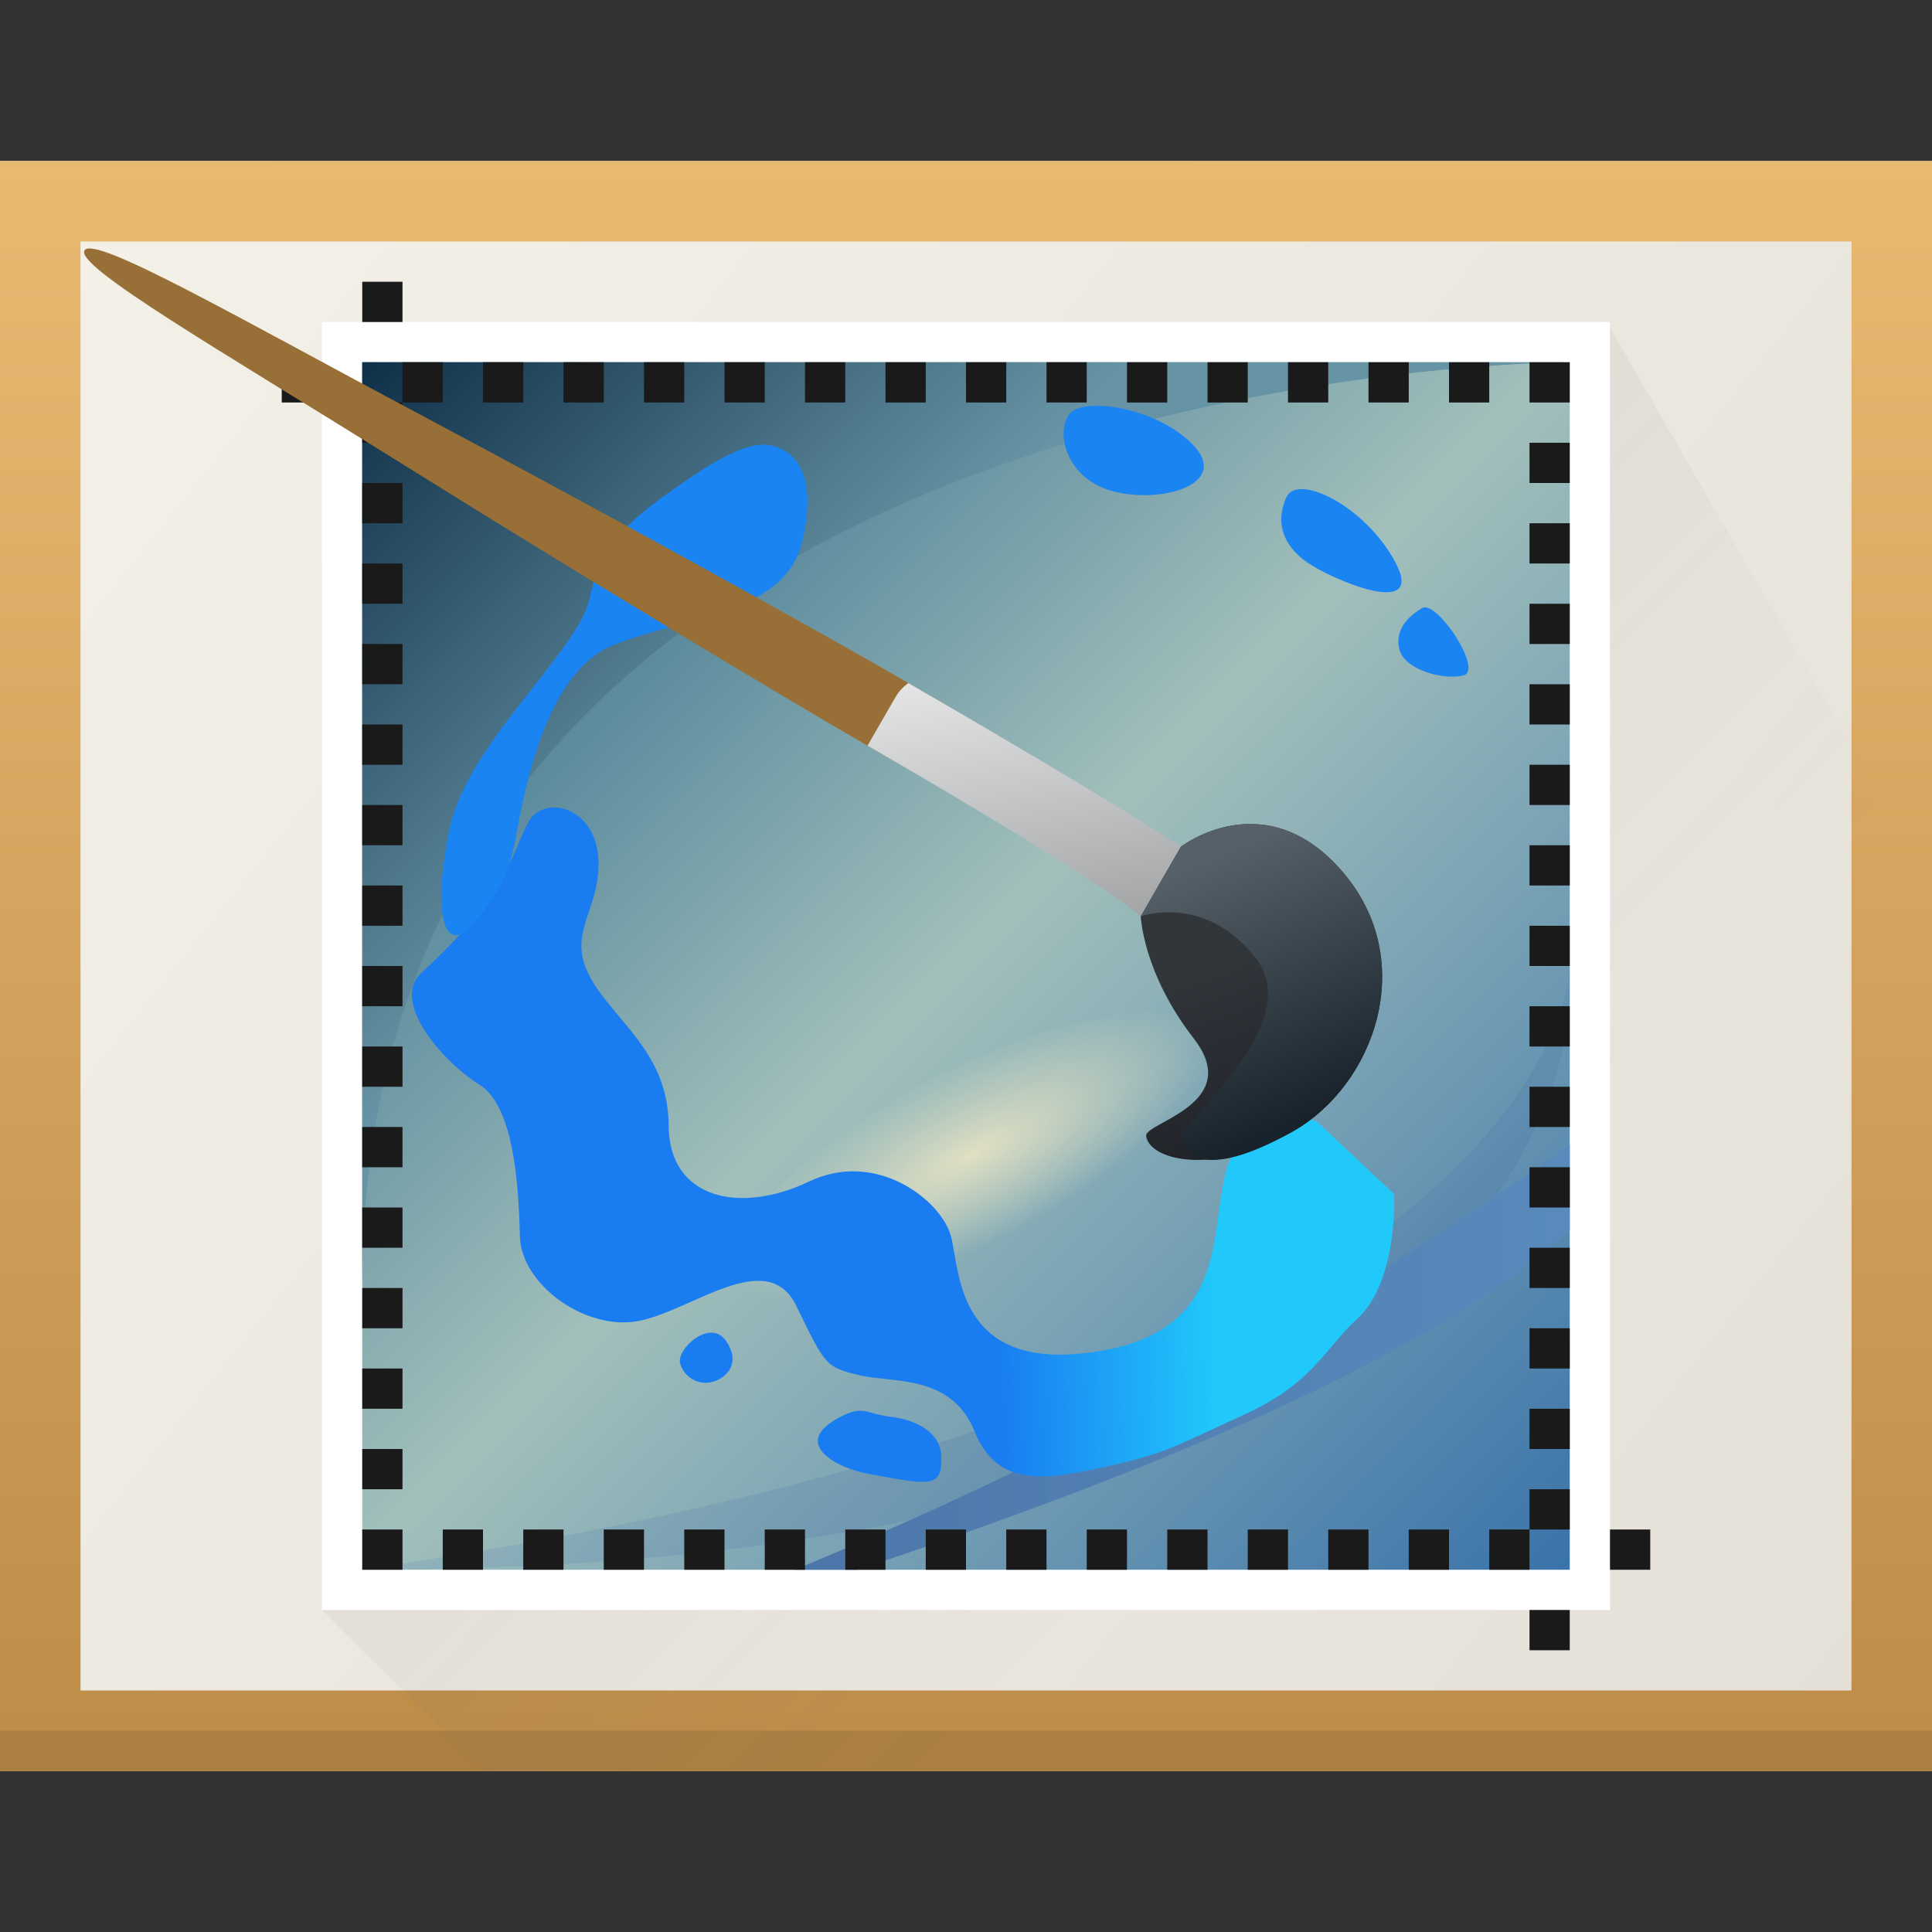 <?xml version="1.0" encoding="UTF-8" standalone="no"?>
<!-- Created with Inkscape (http://www.inkscape.org/) -->

<svg
   xmlns:dc="http://purl.org/dc/elements/1.1/"
   xmlns:cc="http://creativecommons.org/ns#"
   xmlns:rdf="http://www.w3.org/1999/02/22-rdf-syntax-ns#"
   xmlns:svg="http://www.w3.org/2000/svg"
   xmlns="http://www.w3.org/2000/svg"
   xmlns:xlink="http://www.w3.org/1999/xlink"
   xmlns:sodipodi="http://sodipodi.sourceforge.net/DTD/sodipodi-0.dtd"
   xmlns:inkscape="http://www.inkscape.org/namespaces/inkscape"
   width="48"
   height="48"
   id="svg5453"
   version="1.1"
   inkscape:version="0.91 r13725"
   sodipodi:docname="gimp.svg">
  <rect width="100%" height="100%" fill="#333333" stroke="none"/>
  <defs
     id="defs5455">
    <linearGradient
       inkscape:collect="always"
       id="linearGradient4346">
      <stop
         style="stop-color:#05243e;stop-opacity:1"
         offset="0"
         id="stop4348" />
      <stop
         style="stop-color:#6794a5;stop-opacity:1"
         offset="1"
         id="stop4350" />
    </linearGradient>
    <linearGradient
       inkscape:collect="always"
       id="linearGradient4336">
      <stop
         style="stop-color:#e0e0c3;stop-opacity:1;"
         offset="0"
         id="stop4338" />
      <stop
         style="stop-color:#e0e0c3;stop-opacity:0;"
         offset="1"
         id="stop4340" />
    </linearGradient>
    <linearGradient
       inkscape:collect="always"
       id="linearGradient4308">
      <stop
         style="stop-color:#486fa3;stop-opacity:1"
         offset="0"
         id="stop4310" />
      <stop
         style="stop-color:#5a8cbd;stop-opacity:1"
         offset="1"
         id="stop4312" />
    </linearGradient>
    <linearGradient
       inkscape:collect="always"
       id="linearGradient4296">
      <stop
         style="stop-color:#3b74aa;stop-opacity:1"
         offset="0"
         id="stop4298" />
      <stop
         id="stop4304"
         offset="0.5"
         style="stop-color:#a2c0bb;stop-opacity:1" />
      <stop
         style="stop-color:#175782;stop-opacity:1"
         offset="1"
         id="stop4300" />
    </linearGradient>
    <linearGradient
       inkscape:collect="always"
       xlink:href="#linearGradient4296"
       id="linearGradient4302"
       x1="425.571"
       y1="540.798"
       x2="391.571"
       y2="506.798"
       gradientUnits="userSpaceOnUse"
       gradientTransform="matrix(0.882,0,0,0.882,48.067,61.623)" />
    <linearGradient
       inkscape:collect="always"
       xlink:href="#linearGradient4308"
       id="linearGradient4314"
       x1="409.107"
       y1="536.798"
       x2="406.571"
       y2="532.406"
       gradientUnits="userSpaceOnUse"
       gradientTransform="matrix(0.882,0,0,0.882,48.067,61.623)" />
    <linearGradient
       inkscape:collect="always"
       xlink:href="#linearGradient4308"
       id="linearGradient4329"
       x1="394.342"
       y1="531.714"
       x2="426.209"
       y2="531.714"
       gradientUnits="userSpaceOnUse"
       gradientTransform="matrix(0.882,0,0,0.882,49.481,65.056)" />
    <radialGradient
       inkscape:collect="always"
       xlink:href="#linearGradient4336"
       id="radialGradient4342"
       cx="118.762"
       cy="658.325"
       fx="118.762"
       fy="658.325"
       r="7.5"
       gradientTransform="matrix(0.882,0,0,0.294,14.218,464.099)"
       gradientUnits="userSpaceOnUse" />
    <linearGradient
       inkscape:collect="always"
       xlink:href="#linearGradient4346"
       id="linearGradient4352"
       x1="391.571"
       y1="504.798"
       x2="403.571"
       y2="516.798"
       gradientUnits="userSpaceOnUse"
       gradientTransform="matrix(0.882,0,0,0.882,48.067,61.623)" />
    <linearGradient
       inkscape:collect="always"
       xlink:href="#linearGradient4273"
       id="linearGradient4586"
       x1="434.571"
       y1="543.798"
       x2="384.571"
       y2="503.798"
       gradientUnits="userSpaceOnUse" />
    <linearGradient
       id="linearGradient4273"
       inkscape:collect="always">
      <stop
         id="stop4275"
         offset="0"
         style="stop-color:#e3dfd6;stop-opacity:1" />
      <stop
         id="stop4277"
         offset="1"
         style="stop-color:#f4f1e8;stop-opacity:1" />
    </linearGradient>
    <linearGradient
       id="linearGradient4152"
       inkscape:collect="always">
      <stop
         id="stop4154"
         offset="0"
         style="stop-color:#bd8d48;stop-opacity:1" />
      <stop
         id="stop4156"
         offset="1"
         style="stop-color:#e8b971;stop-opacity:1" />
    </linearGradient>
    <linearGradient
       inkscape:collect="always"
       xlink:href="#linearGradient4152"
       id="linearGradient4797"
       x1="24"
       y1="44"
       x2="24"
       y2="4"
       gradientUnits="userSpaceOnUse" />
    <linearGradient
       inkscape:collect="always"
       id="linearGradient4410">
      <stop
         style="stop-color:#383e51;stop-opacity:1"
         offset="0"
         id="stop4412" />
      <stop
         style="stop-color:#655c6f;stop-opacity:0"
         offset="1"
         id="stop4414" />
    </linearGradient>
    <linearGradient
       inkscape:collect="always"
       xlink:href="#linearGradient4410"
       id="linearGradient4918"
       x1="389.571"
       y1="503.798"
       x2="418.571"
       y2="532.798"
       gradientUnits="userSpaceOnUse" />
    <linearGradient
       inkscape:collect="always"
       xlink:href="#linearGradient4303"
       id="linearGradient5804"
       gradientUnits="userSpaceOnUse"
       gradientTransform="matrix(0.464,0,0,1,269.156,-3.1250946e-6)"
       x1="404.33"
       y1="532.49"
       x2="410.809"
       y2="521.175" />
    <linearGradient
       inkscape:collect="always"
       id="linearGradient4303">
      <stop
         style="stop-color:#989a9b;stop-opacity:1"
         offset="0"
         id="stop4305" />
      <stop
         style="stop-color:#f6f6f7;stop-opacity:1"
         offset="1"
         id="stop4307" />
    </linearGradient>
    <linearGradient
       inkscape:collect="always"
       xlink:href="#linearGradient4491"
       id="linearGradient5831"
       x1="454.116"
       y1="537.011"
       x2="457.098"
       y2="533.526"
       gradientUnits="userSpaceOnUse" />
    <linearGradient
       id="linearGradient4491">
      <stop
         id="stop4493"
         offset="0"
         style="stop-color:#212329;stop-opacity:1;" />
      <stop
         id="stop4495"
         offset="1"
         style="stop-color:#31363b;stop-opacity:1;" />
    </linearGradient>
    <linearGradient
       gradientTransform="translate(-3.073668e-6,-4.0581346e-6)"
       inkscape:collect="always"
       xlink:href="#linearGradient4191"
       id="linearGradient5831-1"
       x1="454.116"
       y1="537.011"
       x2="458.202"
       y2="531.46"
       gradientUnits="userSpaceOnUse" />
    <linearGradient
       inkscape:collect="always"
       id="linearGradient4191">
      <stop
         style="stop-color:#18222a;stop-opacity:1"
         offset="0"
         id="stop4193" />
      <stop
         style="stop-color:#566069;stop-opacity:1"
         offset="1"
         id="stop4195" />
    </linearGradient>
    <linearGradient
       inkscape:collect="always"
       xlink:href="#linearGradient5980"
       id="linearGradient5954"
       x1="409.05"
       y1="529.972"
       x2="414.571"
       y2="529.798"
       gradientUnits="userSpaceOnUse"
       gradientTransform="translate(0.119,-1.114)" />
    <linearGradient
       id="linearGradient5980"
       inkscape:collect="always">
      <stop
         id="stop5982"
         offset="0"
         style="stop-color:#197cf1;stop-opacity:1" />
      <stop
         id="stop5984"
         offset="1"
         style="stop-color:#21c9fb;stop-opacity:1" />
    </linearGradient>
  </defs>
  <sodipodi:namedview
     id="base"
     pagecolor="#ffffff"
     bordercolor="#666666"
     borderopacity="1.0"
     inkscape:pageopacity="0"
     inkscape:pageshadow="2"
     inkscape:zoom="15.770833"
     inkscape:cx="24"
     inkscape:cy="24"
     inkscape:document-units="px"
     inkscape:current-layer="layer1"
     showgrid="true"
     fit-margin-top="0"
     fit-margin-left="0"
     fit-margin-right="0"
     fit-margin-bottom="0"
     inkscape:window-width="1920"
     inkscape:window-height="919"
     inkscape:window-x="0"
     inkscape:window-y="0"
     inkscape:window-maximized="1"
     inkscape:showpageshadow="false"
     borderlayer="true"
     showguides="true">
    <inkscape:grid
       type="xygrid"
       id="grid4063" />
    <sodipodi:guide
       position="1.1650391e-05,48"
       orientation="4,0"
       id="guide4146" />
    <sodipodi:guide
       position="1.1650391e-05,44"
       orientation="0,48"
       id="guide4148" />
    <sodipodi:guide
       position="48,44"
       orientation="-4,0"
       id="guide4150" />
    <sodipodi:guide
       position="48,48"
       orientation="0,-48"
       id="guide4152" />
    <sodipodi:guide
       position="1.1650391e-05,4"
       orientation="4,0"
       id="guide4154" />
    <sodipodi:guide
       position="1.1650391e-05,2.6367188e-05"
       orientation="0,48"
       id="guide4156" />
    <sodipodi:guide
       position="48,2.6367188e-05"
       orientation="-4,0"
       id="guide4158" />
    <sodipodi:guide
       position="48,4"
       orientation="0,-48"
       id="guide4160" />
    <sodipodi:guide
       position="48,48"
       orientation="0,-4"
       id="guide4162" />
    <sodipodi:guide
       position="44,48"
       orientation="48,0"
       id="guide4164" />
    <sodipodi:guide
       position="44,2.6367188e-05"
       orientation="0,4"
       id="guide4166" />
    <sodipodi:guide
       position="48,2.6367188e-05"
       orientation="-48,0"
       id="guide4168" />
    <sodipodi:guide
       position="4,48"
       orientation="0,-4"
       id="guide4170" />
    <sodipodi:guide
       position="4.2167969e-05,48"
       orientation="48,0"
       id="guide4172" />
    <sodipodi:guide
       position="4.2167969e-05,2.6367188e-05"
       orientation="0,4"
       id="guide4174" />
    <sodipodi:guide
       position="4,2.6367188e-05"
       orientation="-48,0"
       id="guide4176" />
    <sodipodi:guide
       position="4,44"
       orientation="40,0"
       id="guide4175" />
    <sodipodi:guide
       position="4,4"
       orientation="0,20"
       id="guide4177" />
    <sodipodi:guide
       position="24,4"
       orientation="-40,0"
       id="guide4179" />
    <sodipodi:guide
       position="24,44"
       orientation="0,-20"
       id="guide4181" />
    <sodipodi:guide
       position="4,24"
       orientation="20,0"
       id="guide4185" />
    <sodipodi:guide
       position="44,4"
       orientation="-20,0"
       id="guide4189" />
    <sodipodi:guide
       position="44,24"
       orientation="0,-40"
       id="guide4191" />
  </sodipodi:namedview>
  <g
     inkscape:label="Capa 1"
     inkscape:groupmode="layer"
     id="layer1"
     transform="translate(-384.571,-499.798)">
    <rect
       style="opacity:1;fill:url(#linearGradient4586);fill-opacity:1.0;stroke:none;stroke-width:2.8;stroke-miterlimit:4;stroke-dasharray:none;stroke-opacity:0.55"
       id="rect4567"
       width="48"
       height="40"
       x="384.571"
       y="503.798" />
    <path
       style="opacity:1;fill:url(#linearGradient4797);fill-opacity:1;stroke:none;stroke-width:2.8;stroke-miterlimit:4;stroke-dasharray:none;stroke-opacity:0.55"
       d="M 0 4 L 0 6 L 0 44 L 2 44 L 48 44 L 48 42 L 48 6 L 48 4 L 46 4 L 2 4 L 0 4 z M 2 6 L 46 6 L 46 42 L 2 42 L 2 6 z "
       transform="translate(384.571,499.798)"
       id="rect4778" />
    <rect
       style="opacity:1;fill:#aa7f41;fill-opacity:1;stroke:none;stroke-width:2.8;stroke-miterlimit:4;stroke-dasharray:none;stroke-opacity:0.55"
       id="rect4799"
       width="48"
       height="1"
       x="384.571"
       y="542.798" />
    <path
       style="fill:url(#linearGradient4918);fill-rule:evenodd;stroke:none;stroke-width:1px;stroke-linecap:butt;stroke-linejoin:miter;stroke-opacity:1;fill-opacity:1;opacity:0.2"
       d="m 392.571,539.798 4,4 36,0 0,-20 0,-2 -8.083,-14 z"
       id="path4848"
       inkscape:connector-curvature="0" />
    <rect
       y="507.798"
       x="392.571"
       height="32"
       width="32"
       id="rect4844"
       style="opacity:1;fill:#ffffff;fill-opacity:1;stroke:none;stroke-width:2.8;stroke-miterlimit:4;stroke-dasharray:none;stroke-opacity:0.55" />
    <rect
       style="opacity:1;fill:url(#linearGradient4302);fill-opacity:1;stroke:none;stroke-width:2.8;stroke-miterlimit:4;stroke-dasharray:none;stroke-opacity:0.55"
       id="rect4294"
       width="30"
       height="30"
       x="393.571"
       y="508.798" />
    <path
       style="opacity:0.2;fill:url(#linearGradient4314);fill-opacity:1;fill-rule:evenodd;stroke:none;stroke-width:1px;stroke-linecap:butt;stroke-linejoin:miter;stroke-opacity:1"
       d="m 423.571,523.798 c 0,0 0,10.588 -30,15 30,0 30,-14.118 30,-14.118 l 0,-0.882 z"
       id="path4306"
       inkscape:connector-curvature="0" />
    <path
       style="fill:url(#linearGradient4329);fill-opacity:1;fill-rule:evenodd;stroke:none;stroke-width:1px;stroke-linecap:butt;stroke-linejoin:miter;stroke-opacity:1"
       d="m 423.571,528.234 c -5.313,3.767 -11.478,7.344 -19.253,10.564 l 1.563,0 c 10.805,-3.595 15.629,-6.458 17.69,-8.436 l 0,-2.128 z"
       id="path4321"
       inkscape:connector-curvature="0" />
    <ellipse
       style="opacity:1;fill:url(#radialGradient4342);fill-opacity:1;stroke:none;stroke-width:2.8;stroke-miterlimit:4;stroke-dasharray:none;stroke-opacity:0.55"
       id="path4334"
       cx="119.009"
       cy="657.723"
       rx="6.618"
       ry="2.206"
       transform="matrix(0.887,-0.461,0.461,0.887,0,0)" />
    <path
       style="fill:url(#linearGradient4352);fill-opacity:1;fill-rule:evenodd;stroke:none;stroke-width:1px;stroke-linecap:butt;stroke-linejoin:miter;stroke-opacity:1"
       d="m 393.571,531.739 c 0,-22.941 30,-22.941 30,-22.941 l -30,0 z"
       id="path4344"
       inkscape:connector-curvature="0" />
    <path
       style="opacity:1;fill:#1a1a1a;fill-opacity:1;stroke:none;stroke-width:2.8;stroke-miterlimit:4;stroke-dasharray:none;stroke-opacity:0.55"
       d="M 9 7 L 9 8 L 10 8 L 10 7 L 9 7 z M 7 9 L 7 10 L 8 10 L 8 9 L 7 9 z M 10 9 L 10 10 L 11 10 L 11 9 L 10 9 z M 10 10 L 9 10 L 9 11 L 10 11 L 10 10 z M 12 9 L 12 10 L 13 10 L 13 9 L 12 9 z M 14 9 L 14 10 L 15 10 L 15 9 L 14 9 z M 16 9 L 16 10 L 17 10 L 17 9 L 16 9 z M 18 9 L 18 10 L 19 10 L 19 9 L 18 9 z M 20 9 L 20 10 L 21 10 L 21 9 L 20 9 z M 22 9 L 22 10 L 23 10 L 23 9 L 22 9 z M 24 9 L 24 10 L 25 10 L 25 9 L 24 9 z M 26 9 L 26 10 L 27 10 L 27 9 L 26 9 z M 28 9 L 28 10 L 29 10 L 29 9 L 28 9 z M 30 9 L 30 10 L 31 10 L 31 9 L 30 9 z M 32 9 L 32 10 L 33 10 L 33 9 L 32 9 z M 34 9 L 34 10 L 35 10 L 35 9 L 34 9 z M 36 9 L 36 10 L 37 10 L 37 9 L 36 9 z M 38 9 L 38 10 L 39 10 L 39 9 L 38 9 z M 38 11 L 38 12 L 39 12 L 39 11 L 38 11 z M 9 12 L 9 13 L 10 13 L 10 12 L 9 12 z M 38 13 L 38 14 L 39 14 L 39 13 L 38 13 z M 9 14 L 9 15 L 10 15 L 10 14 L 9 14 z M 38 15 L 38 16 L 39 16 L 39 15 L 38 15 z M 9 16 L 9 17 L 10 17 L 10 16 L 9 16 z M 38 17 L 38 18 L 39 18 L 39 17 L 38 17 z M 9 18 L 9 19 L 10 19 L 10 18 L 9 18 z M 38 19 L 38 20 L 39 20 L 39 19 L 38 19 z M 9 20 L 9 21 L 10 21 L 10 20 L 9 20 z M 38 21 L 38 22 L 39 22 L 39 21 L 38 21 z M 9 22 L 9 23 L 10 23 L 10 22 L 9 22 z M 38 23 L 38 24 L 39 24 L 39 23 L 38 23 z M 9 24 L 9 25 L 10 25 L 10 24 L 9 24 z M 38 25 L 38 26 L 39 26 L 39 25 L 38 25 z M 9 26 L 9 27 L 10 27 L 10 26 L 9 26 z M 38 27 L 38 28 L 39 28 L 39 27 L 38 27 z M 9 28 L 9 29 L 10 29 L 10 28 L 9 28 z M 38 29 L 38 30 L 39 30 L 39 29 L 38 29 z M 9 30 L 9 31 L 10 31 L 10 30 L 9 30 z M 38 31 L 38 32 L 39 32 L 39 31 L 38 31 z M 9 32 L 9 33 L 10 33 L 10 32 L 9 32 z M 38 33 L 38 34 L 39 34 L 39 33 L 38 33 z M 9 34 L 9 35 L 10 35 L 10 34 L 9 34 z M 38 35 L 38 36 L 39 36 L 39 35 L 38 35 z M 9 36 L 9 37 L 10 37 L 10 36 L 9 36 z M 38 37 L 38 38 L 39 38 L 39 37 L 38 37 z M 38 38 L 37 38 L 37 39 L 38 39 L 38 38 z M 9 38 L 9 39 L 10 39 L 10 38 L 9 38 z M 11 38 L 11 39 L 12 39 L 12 38 L 11 38 z M 13 38 L 13 39 L 14 39 L 14 38 L 13 38 z M 15 38 L 15 39 L 16 39 L 16 38 L 15 38 z M 17 38 L 17 39 L 18 39 L 18 38 L 17 38 z M 19 38 L 19 39 L 20 39 L 20 38 L 19 38 z M 21 38 L 21 39 L 22 39 L 22 38 L 21 38 z M 23 38 L 23 39 L 24 39 L 24 38 L 23 38 z M 25 38 L 25 39 L 26 39 L 26 38 L 25 38 z M 27 38 L 27 39 L 28 39 L 28 38 L 27 38 z M 29 38 L 29 39 L 30 39 L 30 38 L 29 38 z M 31 38 L 31 39 L 32 39 L 32 38 L 31 38 z M 33 38 L 33 39 L 34 39 L 34 38 L 33 38 z M 35 38 L 35 39 L 36 39 L 36 38 L 35 38 z M 40 38 L 40 39 L 41 39 L 41 38 L 40 38 z M 38 40 L 38 41 L 39 41 L 39 40 L 38 40 z "
       transform="translate(384.571,499.798)"
       id="rect4804" />
    <path
       style="fill:url(#linearGradient5954);fill-opacity:1;fill-rule:evenodd;stroke:none;stroke-width:1px;stroke-linecap:butt;stroke-linejoin:miter;stroke-opacity:1"
       d="m 398.415,519.864 c -0.279,-0.026 -0.544,0.08 -0.688,0.312 -0.384,0.62 -0.454,1.756 -2.688,3.793 -0.769,0.701 0.516,2.201 1.438,2.773 0.809,0.502 0.978,2.261 1.01,3.769 0.026,1.198 1.634,2.363 2.956,2.105 1.322,-0.257 3.191,-1.86 3.914,-0.371 0.722,1.489 0.731,1.52 1.561,1.719 0.83,0.198 2.29,-0.032 2.867,1.398 0.577,1.431 1.822,1.198 3.317,0.862 1.495,-0.336 1.64,-0.488 3.37,-1.275 1.73,-0.787 2.005,-1.643 2.819,-2.385 1.024,-0.934 0.916,-3.1 0.916,-3.1 l -1.902,-1.787 c 0,0 -1.285,-0.691 -2.072,0.717 -0.787,1.408 0.262,4.363 -3.328,4.969 -3.59,0.606 -3.474,-1.98 -3.709,-2.855 -0.235,-0.875 -1.841,-2.161 -3.533,-1.352 -1.692,0.809 -3.472,0.445 -3.48,-1.396 -0.008,-1.842 -1.378,-2.607 -1.965,-3.711 -0.587,-1.104 0.299,-1.665 0.217,-2.938 -0.051,-0.795 -0.555,-1.205 -1.02,-1.248 z m 3.053,13.802 c 0.093,0.35 0.452,0.558 0.803,0.465 0.35,-0.093 0.726,-0.468 0.332,-1.026 -0.394,-0.558 -1.228,0.211 -1.135,0.561 z m 5.242,1.333 c -0.677,-0.083 -0.705,-0.336 -1.408,0.086 -0.984,0.591 -0.005,1.173 0.869,1.335 1.542,0.286 1.811,0.34 1.786,-0.441 -0.019,-0.586 -0.602,-0.901 -1.246,-0.98 z"
       id="path5863"
       inkscape:connector-curvature="0"
       sodipodi:nodetypes="scssscsscsssccsscscscszzzzsscss" />
    <path
       style="fill:#1a84f2;fill-opacity:1;fill-rule:evenodd;stroke:none;stroke-width:1px;stroke-linecap:butt;stroke-linejoin:miter;stroke-opacity:1"
       d="m 411.139,510.084 c -0.342,0.438 -0.105,1.62 1.112,1.927 1.218,0.307 2.868,-0.2 1.973,-1.147 -0.894,-0.947 -2.743,-1.218 -3.086,-0.78 z m -7.508,0.767 c -0.593,-0.071 -1.507,0.515 -2.485,1.214 -0.977,0.699 -1.666,1.329 -1.932,2.617 -0.266,1.288 -3.047,3.596 -3.479,5.727 -0.432,2.131 -0.12,3.088 0.522,2.408 0.642,-0.68 0.951,-1.328 1.105,-2.081 0.154,-0.753 0.616,-4.172 2.433,-4.904 1.817,-0.732 4.278,-0.772 4.706,-2.575 0.428,-1.803 -0.278,-2.334 -0.871,-2.406 z m 12.899,1.302 c -0.275,0.61 -0.1,1.182 0.51,1.612 0.61,0.43 2.952,1.432 2.207,0.018 -0.746,-1.414 -2.442,-2.24 -2.717,-1.63 z m 3.376,2.752 c -0.357,0.21 -0.696,0.549 -0.564,1.041 0.132,0.492 1.101,0.762 1.593,0.63 0.492,-0.132 -0.672,-1.881 -1.029,-1.671 z"
       id="path5873"
       inkscape:connector-curvature="0"
       sodipodi:nodetypes="zzzzzzzzzzzzzzzzzzzzz" />
    <g
       id="g5745-4"
       transform="matrix(0.5,-0.866,0.866,0.5,-276.41,652.922)"
       inkscape:transform-center-x="1.3473342"
       inkscape:transform-center-y="-1.2448722">
      <path
         sodipodi:nodetypes="ccsszssc"
         inkscape:connector-curvature="0"
         id="path5433-9"
         d="m 458.313,531.798 0.928,-10e-6 c 0,0 0.464,-2 0.464,-8 -1e-5,-3 -0.116,-8.75 -0.29,-13.75 -0.174,-5 -0.174,-9.25 -0.638,-9.25 -0.464,10e-6 -0.464,4.25 -0.638,9.25 -0.174,5 -0.29,10.75 -0.29,13.75 0,7 0.464,8 0.464,8 z"
         style="fill:#987037;fill-opacity:1;fill-rule:evenodd;stroke:none;stroke-width:1px;stroke-linecap:butt;stroke-linejoin:miter;stroke-opacity:1"
         inkscape:transform-center-x="7.4154522"
         inkscape:transform-center-y="-4.2518072" />
      <path
         inkscape:connector-curvature="0"
         id="path5433-2-0"
         d="m 457.849,523.798 c -10e-6,7 -0.278,8 -0.278,8 l 2,0 c 0,0 0.128,-1.984 0.133,-7.9 -0.15,-0.065 -0.304,-0.1 -0.463,-0.1 l -1.392,0 z"
         style="fill:url(#linearGradient5804);fill-opacity:1;fill-rule:evenodd;stroke:none;stroke-width:1px;stroke-linecap:butt;stroke-linejoin:miter;stroke-opacity:1"
         inkscape:transform-center-x="-2.3169969"
         inkscape:transform-center-y="1.1461493"
         sodipodi:nodetypes="ccccscc" />
      <path
         style="fill:url(#linearGradient5831);fill-opacity:1;fill-rule:evenodd;stroke:none;stroke-width:1px;stroke-linecap:butt;stroke-linejoin:miter;stroke-opacity:1"
         d="m 457.571,531.798 2,0 c 0,0 2.438,1 1.469,3.781 -0.969,2.781 -4.219,3.344 -6.219,2.156 -2,-1.188 -2.375,-2.75 -1.906,-3.094 0.267,-0.196 1.913,1.716 2.688,-0.188 0.775,-1.904 1.969,-2.656 1.969,-2.656 z"
         id="path5808"
         inkscape:connector-curvature="0"
         sodipodi:nodetypes="cczzszc" />
      <path
         style="fill:url(#linearGradient5831-1);fill-opacity:1;fill-rule:evenodd;stroke:none;stroke-width:1px;stroke-linecap:butt;stroke-linejoin:miter;stroke-opacity:1"
         d="m 457.571,531.798 2,0 c 0,0 2.438,1 1.469,3.781 -0.969,2.781 -4.219,3.344 -6.219,2.156 -2,-1.188 -1.933,-1.985 -1.464,-2.328 0.267,-0.196 3.966,1.296 4.741,-0.608 0.775,-1.904 -0.527,-3.001 -0.527,-3.001 z"
         id="path5808-6"
         inkscape:connector-curvature="0"
         sodipodi:nodetypes="cczzszc" />
    </g>
  </g>
</svg>
